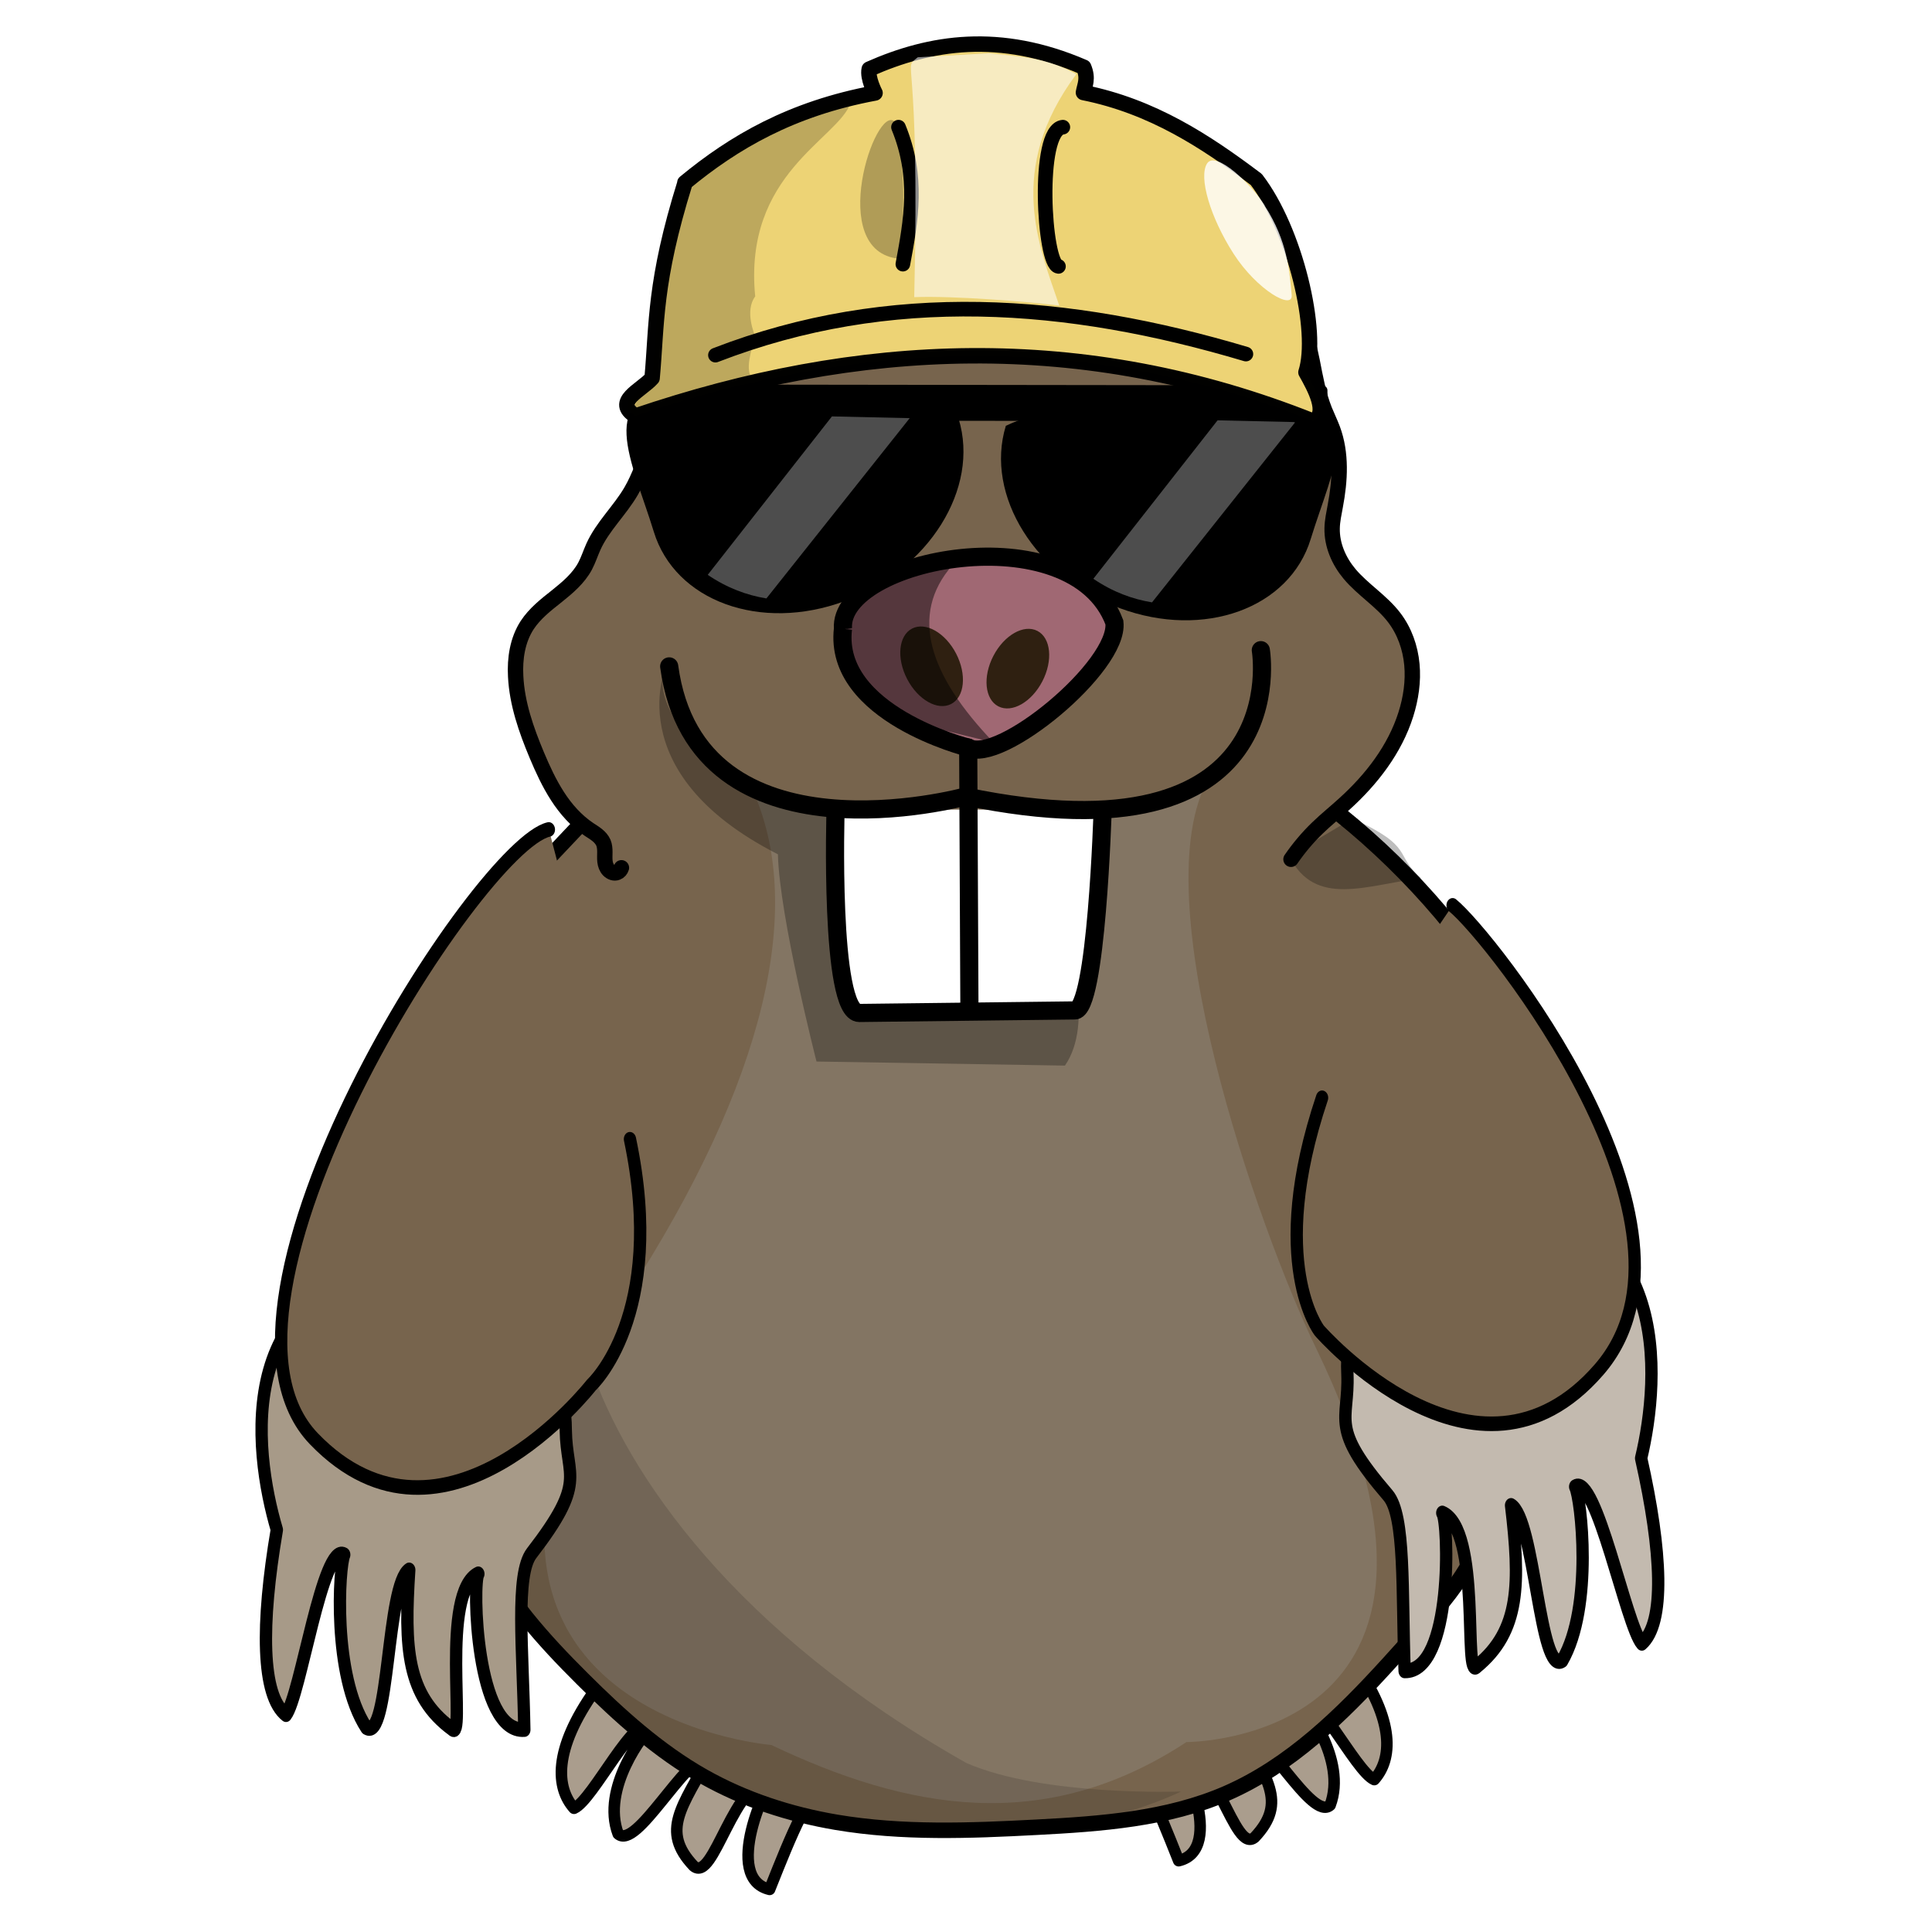 <?xml version="1.0" encoding="UTF-8" standalone="no"?>
<!-- Created with Inkscape (http://www.inkscape.org/) -->

<svg
   xmlns:dc="http://purl.org/dc/elements/1.1/"
   xmlns:cc="http://creativecommons.org/ns#"
   xmlns:rdf="http://www.w3.org/1999/02/22-rdf-syntax-ns#"
   xmlns:svg="http://www.w3.org/2000/svg"
   xmlns="http://www.w3.org/2000/svg"
   xmlns:xlink="http://www.w3.org/1999/xlink"
   xmlns:sodipodi="http://sodipodi.sourceforge.net/DTD/sodipodi-0.dtd"
   xmlns:inkscape="http://www.inkscape.org/namespaces/inkscape"
   width="128mm"
   height="128mm"
   viewBox="0 0 128 128"
   version="1.1"
   id="svg1373"
   inkscape:export-xdpi="38.099998"
   inkscape:export-ydpi="38.099998"
   inkscape:version="0.92.2 2405546, 2018-03-11"
   sodipodi:docname="icon.svg">
  <defs
     id="defs1367">
    <inkscape:path-effect
       effect="simplify"
       id="path-effect4585"
       is_visible="true"
       steps="1"
       threshold="0.011"
       smooth_angles="360"
       helper_size="0"
       simplify_individual_paths="false"
       simplify_just_coalesce="false"
       simplifyindividualpaths="false"
       simplifyJustCoalesce="false" />
    <inkscape:path-effect
       effect="spiro"
       id="path-effect4587"
       is_visible="true" />
    <inkscape:path-effect
       simplifyJustCoalesce="false"
       simplifyindividualpaths="false"
       simplify_just_coalesce="false"
       simplify_individual_paths="false"
       helper_size="0"
       smooth_angles="360"
       threshold="0.011"
       steps="1"
       is_visible="true"
       id="path-effect4785"
       effect="simplify" />
    <inkscape:path-effect
       is_visible="true"
       id="path-effect4787"
       effect="spiro" />
    <linearGradient
       inkscape:collect="always"
       xlink:href="#linearGradient5856"
       id="linearGradient1202"
       gradientUnits="userSpaceOnUse"
       x1="137.816"
       y1="224.35"
       x2="137.218"
       y2="226.714" />
    <linearGradient
       inkscape:collect="always"
       id="linearGradient5856">
      <stop
         style="stop-color:#fbfbfb;stop-opacity:1"
         offset="0"
         id="stop5852" />
      <stop
         style="stop-color:#d3d3d3;stop-opacity:0.177"
         offset="1"
         id="stop5854" />
    </linearGradient>
    <clipPath
       clipPathUnits="userSpaceOnUse"
       id="clipPath5700-2">
      <g
         id="g5706-9">
        <ellipse
           style="fill:#000000;fill-opacity:1;stroke-width:0.209;stroke-linecap:butt;stroke-linejoin:round;stroke-miterlimit:4;stroke-dasharray:none"
           id="ellipse5702-1"
           cx="66.934"
           cy="259.296"
           rx="1.201"
           ry="0.984"
           transform="matrix(0.936,-0.352,0.288,0.958,0,0)" />
        <ellipse
           style="fill:#000000;fill-opacity:1;stroke-width:0.211;stroke-linecap:butt;stroke-linejoin:round;stroke-miterlimit:4;stroke-dasharray:none"
           id="ellipse5704-2"
           cx="-200.57"
           cy="162.841"
           rx="1.221"
           ry="0.981"
           transform="matrix(-0.939,-0.345,-0.295,0.956,0,0)" />
      </g>
    </clipPath>
    <filter
       inkscape:collect="always"
       style="color-interpolation-filters:sRGB"
       id="filter5886-7"
       x="-0.019"
       width="1.038"
       y="-0.032"
       height="1.065">
      <feGaussianBlur
         inkscape:collect="always"
         stdDeviation="0.05"
         id="feGaussianBlur5888-0" />
    </filter>
    <linearGradient
       inkscape:collect="always"
       xlink:href="#linearGradient5856"
       id="linearGradient5865"
       gradientUnits="userSpaceOnUse"
       x1="137.816"
       y1="224.35"
       x2="137.218"
       y2="226.714" />
    <linearGradient
       inkscape:collect="always"
       xlink:href="#linearGradient5856"
       id="linearGradient5867"
       gradientUnits="userSpaceOnUse"
       x1="137.816"
       y1="224.35"
       x2="137.218"
       y2="226.714" />
  </defs>
  <sodipodi:namedview
     id="base"
     pagecolor="#ffffff"
     bordercolor="#666666"
     borderopacity="1.0"
     inkscape:pageopacity="0.0"
     inkscape:pageshadow="2"
     inkscape:zoom="0.7"
     inkscape:cx="278.73196"
     inkscape:cy="320.97882"
     inkscape:document-units="mm"
     inkscape:current-layer="layer1"
     showgrid="false"
     inkscape:window-width="1680"
     inkscape:window-height="1023"
     inkscape:window-x="0"
     inkscape:window-y="27"
     inkscape:window-maximized="1" />
  <g
     inkscape:label="Layer 1"
     inkscape:groupmode="layer"
     id="layer1"
     transform="translate(0,-169)">
    <g
       transform="matrix(9.648,0,0,9.648,-893.164,-2132.034)"
       id="g1365">
      <path
         style="opacity:1;fill:#aa9d8d;fill-opacity:1;stroke:#000000;stroke-width:0.079;stroke-linecap:round;stroke-linejoin:round;stroke-miterlimit:4;stroke-dasharray:none;stroke-opacity:1"
         d="m 98.167,249.14 c -1.293,-0.341 -1.498,0.545 -1.503,0.961 -0.297,0.417 -0.269,0.678 -0.147,0.815 0.133,-0.059 0.42,-0.668 0.539,-0.567 -0.059,0.046 -0.354,0.431 -0.236,0.743 0.126,0.113 0.451,-0.521 0.632,-0.545 -0.191,0.359 -0.344,0.521 -0.114,0.765 0.141,0.123 0.268,-0.601 0.559,-0.613 -0.056,0.029 -0.363,0.698 -0.037,0.774 0.153,-0.384 0.277,-0.699 0.427,-0.767 0.51,-0.233 0.38,-0.288 0.471,-0.514 0.168,-0.399 -0.092,-0.868 -0.582,-1.047"
         id="path1038-3-6-1"
         inkscape:connector-curvature="0"
         sodipodi:nodetypes="cccccccccscc" />
      <path
         style="opacity:1;fill:#aa9d8d;fill-opacity:1;stroke:#000000;stroke-width:0.079;stroke-linecap:round;stroke-linejoin:round;stroke-miterlimit:4;stroke-dasharray:none;stroke-opacity:1"
         d="m 100.362,248.943 c 1.293,-0.341 1.498,0.545 1.503,0.961 0.297,0.417 0.269,0.678 0.147,0.815 -0.133,-0.059 -0.42,-0.668 -0.539,-0.567 0.059,0.046 0.354,0.431 0.236,0.743 -0.126,0.113 -0.451,-0.521 -0.632,-0.545 0.191,0.359 0.344,0.521 0.114,0.765 -0.141,0.123 -0.268,-0.601 -0.559,-0.613 0.056,0.029 0.363,0.698 0.037,0.774 -0.153,-0.384 -0.277,-0.699 -0.427,-0.767 -0.51,-0.233 -0.38,-0.288 -0.471,-0.514 -0.168,-0.399 0.092,-0.868 0.582,-1.047"
         id="path1038-3-6-7-5"
         inkscape:connector-curvature="0"
         sodipodi:nodetypes="cccccccccscc" />
      <g
         inkscape:export-ydpi="128.39999"
         inkscape:export-xdpi="128.39999"
         id="g1229-93"
         transform="translate(-21.325,12.882)">
        <g
           id="g1408-6"
           transform="translate(-14.288)">
          <g
             inkscape:export-ydpi="149.19246"
             inkscape:export-xdpi="149.19246"
             transform="matrix(0.831,0,0,0.831,19.569,42.173)"
             id="g5713-06">
            <g
               id="g4792-26"
               transform="translate(-11.753,0.175)"
               style="stroke-width:0.15;stroke-miterlimit:4;stroke-dasharray:none">
              <a
                 id="a4619-5-1"
                 transform="matrix(-1,0,0,1,300.845,0)"
                 style="stroke-width:0.15;stroke-miterlimit:4;stroke-dasharray:none">
                <path
                   style="fill:#77644d;fill-opacity:1;stroke:#000000;stroke-width:0.128;stroke-linecap:round;stroke-linejoin:round;stroke-miterlimit:4;stroke-dasharray:none;stroke-opacity:1"
                   inkscape:original-d="m 147.42249,227.21833 c -0.56698,0.60168 -1.22062,1.15869 -1.61148,1.8557 -0.28926,0.45627 -0.31938,1.00118 -0.27413,1.50376 0.3625,0.50718 0.14414,1.11525 0.29547,1.66486 0.009,0.6159 -0.12741,-0.19382 0.17057,0.38604 0.20308,0.55228 0.34792,1.14528 0.82806,1.59239 0.34982,0.45247 0.80223,0.82512 1.34094,1.13198 0.66247,0.36914 1.52409,0.31452 2.29267,0.32621 0.72007,-0.0105 1.54537,-0.006 2.10655,-0.42351 0.59406,-0.26759 0.92404,-0.74872 1.33225,-1.16497 0.43035,-0.45517 0.57376,-0.82741 0.7893,-1.35933 0.28905,-0.57421 0.29947,0.0299 0.32655,-0.57511 0.0944,-0.58999 0.0177,-1.21065 0.32769,-1.77163 -0.0786,-0.46196 0.007,-0.96105 -0.35517,-1.36376 -0.26313,-0.51096 -0.7006,-0.93378 -1.1365,-1.35196 -0.14273,-0.15056 -0.28136,-0.30372 -0.42989,-0.45063"
                   id="path4583-6-8"
                   d="m 147.422,227.218 c -0.615,0.472 -1.139,1.061 -1.535,1.727 -0.112,0.188 -0.214,0.382 -0.281,0.591 -0.107,0.335 -0.117,0.694 -0.07,1.042 0.04,0.293 0.12,0.581 0.228,0.857 0.052,0.132 0.11,0.262 0.135,0.401 0.013,0.07 0.016,0.141 0.006,0.211 -0.01,0.07 -0.034,0.138 -0.075,0.196 -0.014,0.02 -0.03,0.039 -0.044,0.059 -0.014,0.02 -0.027,0.041 -0.034,0.065 -0.007,0.024 -0.007,0.05 0.002,0.072 0.005,0.011 0.012,0.021 0.022,0.029 0.01,0.008 0.021,0.013 0.033,0.015 0.015,0.002 0.031,-0.002 0.046,-0.008 0.015,-0.005 0.029,-0.012 0.044,-0.016 0.02,-0.005 0.041,-0.004 0.061,8.8e-4 0.02,0.005 0.038,0.015 0.054,0.028 0.032,0.026 0.052,0.064 0.063,0.104 0.021,0.08 0.004,0.164 -0.003,0.246 -0.018,0.237 0.06,0.474 0.18,0.68 0.12,0.206 0.279,0.385 0.438,0.563 0.073,0.082 0.146,0.164 0.22,0.245 0.387,0.425 0.809,0.839 1.336,1.069 0.49,0.213 1.035,0.252 1.569,0.28 0.552,0.029 1.109,0.051 1.655,-0.041 0.383,-0.065 0.759,-0.187 1.097,-0.378 0.373,-0.211 0.695,-0.502 0.999,-0.805 0.163,-0.162 0.321,-0.328 0.465,-0.507 0.235,-0.294 0.429,-0.622 0.561,-0.974 0.033,-0.087 0.062,-0.177 0.102,-0.261 0.04,-0.084 0.092,-0.165 0.164,-0.225 0.049,-0.041 0.107,-0.073 0.145,-0.124 0.036,-0.049 0.05,-0.112 0.051,-0.174 0.001,-0.061 -0.01,-0.122 -0.018,-0.183 -0.063,-0.484 0.053,-0.974 0.218,-1.433 0.029,-0.08 0.059,-0.159 0.08,-0.24 0.091,-0.353 0.005,-0.736 -0.176,-1.053 -0.053,-0.093 -0.114,-0.181 -0.177,-0.268 -0.345,-0.48 -0.739,-0.923 -1.144,-1.354 -0.138,-0.147 -0.276,-0.292 -0.417,-0.437"
                   inkscape:connector-curvature="0"
                   sodipodi:nodetypes="cccccccccccccccc"
                   inkscape:path-effect="#path-effect4585;#path-effect4587" />
              </a>
              <path
                 style="fill:#77644d;fill-opacity:1;stroke:#000000;stroke-width:0.127;stroke-linecap:round;stroke-linejoin:round;stroke-miterlimit:4;stroke-dasharray:none;stroke-opacity:1"
                 inkscape:path-effect="#path-effect4785;#path-effect4787"
                 inkscape:original-d="m 153.12991,227.67552 c -4.6e-4,-0.0191 0.27902,-0.35013 0.43071,-0.44668 0.22146,-0.20436 0.43631,-0.44914 0.51884,-0.75004 0.086,-0.31084 0.0438,-0.67684 -0.17934,-0.90472 -0.20409,-0.19912 -0.54662,-0.38527 -0.40085,-0.72651 -0.0215,-0.27972 0.10668,-0.58001 -0.0884,-0.84037 -0.0116,-0.31465 -0.0699,-0.58313 -0.24109,-0.86187 -0.21031,-0.24982 -0.45127,-0.55125 -0.80789,-0.56204 -0.29401,-0.0593 -0.59479,-0.12375 -0.88271,-0.20235 -0.33395,-0.1986 -0.7302,-0.36392 -1.12338,-0.25009 0.33256,0.003 -0.29469,-0.0399 -0.39731,-6.6e-4 -0.36201,-0.0538 -0.53342,0.34861 -0.88204,0.31347 -0.28651,0.10352 -0.0595,0.11523 -0.34636,0.20296 -0.24286,0.20513 -0.54662,0.39124 -0.63531,0.72653 -0.17054,0.27507 -0.044,0.60058 -0.25,0.88064 0.0227,0.31348 -0.48477,0.61218 -0.49577,0.93547 -0.16412,0.2278 -0.49178,0.35787 -0.55989,0.63602 -0.11556,0.29863 -0.0684,0.64826 0.083,0.93459 0.14536,0.27884 0.25491,0.55814 0.5421,0.72139 0.0487,0.0254 0.15603,0.44475 0.18534,0.26256"
                 id="path4577-3-7"
                 d="m 153.13,227.676 c 0.064,-0.093 0.137,-0.18 0.219,-0.259 0.071,-0.069 0.149,-0.131 0.222,-0.198 0.225,-0.203 0.417,-0.452 0.508,-0.74 0.042,-0.133 0.063,-0.274 0.05,-0.413 -0.013,-0.139 -0.061,-0.276 -0.146,-0.387 -0.104,-0.137 -0.258,-0.229 -0.369,-0.361 -0.088,-0.105 -0.147,-0.239 -0.144,-0.377 0.001,-0.062 0.015,-0.123 0.026,-0.184 0.04,-0.211 0.053,-0.435 -0.022,-0.636 -0.02,-0.053 -0.045,-0.104 -0.066,-0.156 -0.052,-0.13 -0.076,-0.269 -0.103,-0.406 -0.028,-0.137 -0.06,-0.276 -0.128,-0.398 -0.064,-0.116 -0.158,-0.214 -0.262,-0.298 -0.16,-0.129 -0.346,-0.226 -0.546,-0.277 -0.148,-0.038 -0.302,-0.051 -0.453,-0.073 -0.151,-0.022 -0.304,-0.055 -0.438,-0.13 -0.146,-0.082 -0.262,-0.21 -0.407,-0.293 -0.073,-0.042 -0.153,-0.072 -0.237,-0.075 -0.084,-0.003 -0.17,0.023 -0.231,0.081 -0.027,0.026 -0.049,0.059 -0.073,0.088 -0.024,0.029 -0.053,0.057 -0.089,0.069 -0.018,0.006 -0.038,0.008 -0.056,0.005 -0.019,-0.004 -0.036,-0.013 -0.049,-0.028 -0.012,-0.015 -0.018,-0.035 -0.015,-0.053 0.002,-0.009 0.005,-0.018 0.011,-0.026 0.006,-0.008 0.014,-0.014 0.022,-0.017 0.009,-0.004 0.018,-0.005 0.028,-0.005 0.009,-7.2e-4 0.019,-0.001 0.028,-0.003 0.014,-0.003 0.028,-0.011 0.038,-0.022 0.01,-0.011 0.017,-0.024 0.021,-0.039 0.003,-0.014 0.003,-0.03 -8.5e-4,-0.044 -0.004,-0.014 -0.011,-0.028 -0.02,-0.039 -0.019,-0.023 -0.046,-0.038 -0.075,-0.043 -0.029,-0.005 -0.059,-0.002 -0.088,0.007 -0.056,0.018 -0.103,0.057 -0.149,0.094 -0.046,0.037 -0.095,0.074 -0.153,0.087 -0.052,0.012 -0.107,0.003 -0.16,0.007 -0.059,0.005 -0.115,0.025 -0.167,0.053 -0.052,0.028 -0.099,0.062 -0.147,0.097 -0.047,0.035 -0.094,0.07 -0.146,0.099 -0.051,0.029 -0.107,0.051 -0.165,0.058 -0.054,0.006 -0.11,-6e-5 -0.16,0.02 -0.029,0.011 -0.055,0.031 -0.078,0.052 -0.024,0.021 -0.046,0.043 -0.071,0.062 -0.05,0.036 -0.109,0.056 -0.166,0.08 -0.244,0.106 -0.438,0.311 -0.559,0.548 -0.029,0.058 -0.055,0.118 -0.075,0.18 -0.065,0.205 -0.064,0.427 -0.137,0.629 -0.03,0.084 -0.073,0.163 -0.109,0.245 -0.056,0.126 -0.097,0.259 -0.166,0.377 -0.093,0.16 -0.236,0.291 -0.312,0.46 -0.024,0.053 -0.041,0.108 -0.068,0.159 -0.054,0.101 -0.144,0.177 -0.234,0.249 -0.09,0.071 -0.182,0.143 -0.245,0.239 -0.08,0.123 -0.103,0.276 -0.095,0.423 0.011,0.225 0.087,0.442 0.174,0.65 0.049,0.117 0.103,0.234 0.172,0.341 0.069,0.107 0.155,0.204 0.261,0.275 0.023,0.015 0.046,0.029 0.067,0.046 0.021,0.017 0.04,0.038 0.051,0.063 0.01,0.024 0.012,0.051 0.012,0.077 3e-5,0.026 -0.002,0.052 0.001,0.078 0.003,0.026 0.012,0.052 0.03,0.071 0.009,0.009 0.02,0.017 0.033,0.021 0.013,0.004 0.026,0.004 0.038,-8.6e-4 0.017,-0.006 0.03,-0.022 0.035,-0.039"
                 inkscape:connector-curvature="0"
                 sodipodi:nodetypes="cccccccccccccccccccc" />
            </g>
            <path
               style="opacity:1;fill:#837563;fill-opacity:1;stroke:none;stroke-width:0.05;stroke-linecap:round;stroke-linejoin:round;stroke-miterlimit:4;stroke-dasharray:none;stroke-opacity:1"
               d="m 136.916,227.25 c 0.634,0.329 2.868,0.603 3.783,-0.07 -0.557,0.96 0.401,3.71 0.887,4.715 1.574,3.257 -1.073,3.251 -1.073,3.251 -1.18,0.775 -2.313,0.555 -3.431,0.024 0,0 -3.35,-0.271 -1.095,-3.866 1.125,-1.793 1.351,-3.16 0.928,-4.053 z"
               id="rect5376-92"
               inkscape:connector-curvature="0"
               sodipodi:nodetypes="cccccscc" />
          </g>
          <g
             inkscape:export-ydpi="149.19246"
             inkscape:export-xdpi="149.19246"
             transform="matrix(0.743,0,0,0.747,23.178,61.212)"
             id="g4896-0">
            <path
               style="fill:#000000;fill-opacity:1;stroke-width:0.109;stroke-linecap:butt;stroke-linejoin:round;stroke-miterlimit:4;stroke-dasharray:none"
               d="m 147.371,223.621 6.184,0.008 c 0.025,3e-5 0.046,0.021 0.046,0.046 v 0.238 c 0,0.025 -0.021,0.046 -0.046,0.046 l -6.184,-0.008 c -0.025,-3e-5 -0.046,-0.021 -0.046,-0.046 v -0.238 c 0,-0.065 0.021,-0.046 0.046,-0.046 z"
               id="rect4891-23"
               inkscape:connector-curvature="0"
               sodipodi:nodetypes="sssssssss" />
            <path
               transform="matrix(0.938,-0.345,0.294,0.956,0,0)"
               style="fill:#000000;fill-opacity:1;stroke-width:0.259;stroke-linecap:butt;stroke-linejoin:round;stroke-miterlimit:4;stroke-dasharray:none"
               d="m 77.89,262.353 c -1e-6,0.668 -0.673,1.21 -1.502,1.21 -0.83,0 -1.502,-0.542 -1.502,-1.21 -6e-6,-0.668 -0.155,-1.421 0.632,-1.11 0.82,0.324 1.82,0.578 2.373,1.11 z"
               id="path4874-7"
               inkscape:connector-curvature="0"
               sodipodi:nodetypes="cscsc" />
          </g>
          <path
             inkscape:export-ydpi="149.19246"
             inkscape:export-xdpi="149.19246"
             sodipodi:nodetypes="ccscccccc"
             inkscape:connector-curvature="0"
             id="rect5808-5"
             d="m 132.77,230.172 c -0.213,0.354 0.634,1.233 1.756,0.923 -0.04,0.201 -0.148,0.257 -0.306,0.35 -0.088,0.051 1.296,0.676 1.296,0.676 0,0 0.189,0.516 -0.015,0.813 l -1.706,-0.028 c 0,0 -0.255,-0.996 -0.265,-1.423 -1.114,-0.567 -0.761,-1.311 -0.761,-1.311 z"
             style="opacity:1;fill:#000000;fill-opacity:0.287;stroke:none;stroke-width:0.042;stroke-linecap:round;stroke-linejoin:round;stroke-miterlimit:4;stroke-dasharray:none;stroke-opacity:1" />
          <g
             inkscape:export-ydpi="149.19246"
             inkscape:export-xdpi="149.19246"
             style="stroke-width:0.15;stroke-miterlimit:4;stroke-dasharray:none"
             transform="matrix(0.831,0,0,0.831,9.738,42.173)"
             id="g4819-9">
            <path
               sodipodi:nodetypes="cccc"
               style="fill:#ffffff;fill-opacity:1;stroke:#000000;stroke-width:0.15;stroke-linecap:butt;stroke-linejoin:round;stroke-miterlimit:4;stroke-dasharray:none;stroke-opacity:1"
               d="m 149.444,227.44 c 0,0 -0.052,1.681 0.196,1.681 l 1.778,-0.021 c 0.183,0.015 0.233,-1.659 0.233,-1.659"
               id="path4806-2"
               inkscape:connector-curvature="0" />
            <path
               style="fill:none;stroke:#000000;stroke-width:0.15;stroke-linecap:round;stroke-linejoin:round;stroke-miterlimit:4;stroke-dasharray:none;stroke-opacity:1"
               d="m 152.958,226.123 c 0,0 0.3,1.778 -2.439,1.209 0,0 -2.222,0.61 -2.45,-1.075"
               id="path4796-2"
               inkscape:connector-curvature="0"
               sodipodi:nodetypes="ccc" />
            <path
               style="fill:#a06873;fill-opacity:1;stroke:#000000;stroke-width:0.15;stroke-linecap:butt;stroke-linejoin:miter;stroke-miterlimit:4;stroke-dasharray:none;stroke-opacity:1"
               d="m 149.505,225.946 c -0.041,-0.579 1.902,-0.961 2.243,-0.052 0.041,0.362 -0.951,1.178 -1.209,1.034 0,0 -1.116,-0.279 -1.034,-0.982 z"
               id="path4798-8"
               inkscape:connector-curvature="0"
               sodipodi:nodetypes="cccc" />
            <path
               style="fill:none;stroke:#000000;stroke-width:0.15;stroke-linecap:round;stroke-linejoin:round;stroke-miterlimit:4;stroke-dasharray:none;stroke-opacity:1"
               d="m 150.55,229.088 -0.01,-2.16"
               id="path4808-9"
               inkscape:connector-curvature="0" />
          </g>
          <g
             inkscape:export-ydpi="149.19246"
             inkscape:export-xdpi="149.19246"
             transform="matrix(0.831,0,0,0.831,9.795,42.629)"
             style="fill:#2f2011;fill-opacity:1;stroke:none;stroke-width:0.05;stroke-linecap:round;stroke-linejoin:round;stroke-miterlimit:4;stroke-dasharray:none;stroke-opacity:1"
             id="g4917-7">
            <ellipse
               style="fill:#2f2011;fill-opacity:1;stroke:none;stroke-width:0.05;stroke-linecap:round;stroke-linejoin:round;stroke-miterlimit:4;stroke-dasharray:none;stroke-opacity:1"
               id="path4898-3"
               cx="29.527"
               cy="269.486"
               rx="0.228"
               ry="0.351"
               transform="rotate(-27.384)" />
            <ellipse
               style="fill:#2f2011;fill-opacity:1;stroke:none;stroke-width:0.05;stroke-linecap:round;stroke-linejoin:round;stroke-miterlimit:4;stroke-dasharray:none;stroke-opacity:1"
               id="path4898-9-6"
               cx="-237.783"
               cy="131.021"
               rx="0.228"
               ry="0.351"
               transform="matrix(-0.888,-0.46,-0.46,0.888,0,0)"
               inkscape:transform-center-x="0.58465209"
               inkscape:transform-center-y="0.22216779" />
          </g>
          <g
             inkscape:export-ydpi="149.19246"
             inkscape:export-xdpi="149.19246"
             transform="matrix(0.831,0,0,0.831,19.569,42.173)"
             style="opacity:0.772;fill:url(#linearGradient1202);fill-opacity:1;filter:url(#filter5886-7)"
             clip-path="url(#clipPath5700-2)"
             id="g5698-1">
            <g
               style="fill:url(#linearGradient5865);fill-opacity:1"
               id="g5398-1-2"
               transform="matrix(0.804,0.52,-0.304,0.309,98.488,84.031)" />
            <g
               style="fill:url(#linearGradient5867);fill-opacity:1"
               id="g5398-1-8-9"
               transform="matrix(0.804,0.52,-0.304,0.309,95.86,83.691)" />
          </g>
          <path
             inkscape:export-ydpi="149.19246"
             inkscape:export-xdpi="149.19246"
             clip-path="none"
             sodipodi:nodetypes="cccccccccsccc"
             inkscape:connector-curvature="0"
             id="rect5757-3"
             d="m 132.882,237.671 c 1.689,1.107 3.416,0.248 3.416,0.248 0,0 -0.945,0.035 -1.474,-0.196 -1.588,-0.898 -2.331,-1.981 -2.586,-2.735 -0.122,-0.367 -0.876,-1.434 -0.196,-2.517 l -0.099,-0.013 -0.115,-0.079 -0.082,-0.07 -0.107,-0.095 c -0.537,0.068 -0.529,0.373 -0.705,0.762 -0.171,0.378 -0.09,1.47 0.108,2.173 0.76,1.347 0.574,1.871 1.842,2.523 z"
             style="opacity:1;fill:#000000;fill-opacity:0.133;stroke:none;stroke-width:0.042;stroke-linecap:round;stroke-linejoin:round;stroke-miterlimit:4;stroke-dasharray:none;stroke-opacity:1" />
          <path
             inkscape:export-ydpi="149.19246"
             inkscape:export-xdpi="149.19246"
             sodipodi:nodetypes="ccccc"
             inkscape:connector-curvature="0"
             id="rect5831-1"
             d="m 134,229.995 c 0.002,-0.222 0.046,-0.511 0.727,-0.496 -0.296,0.34 -0.16,0.753 0.284,1.216 l -0.654,-0.159 c -0.216,-0.155 -0.449,-0.304 -0.357,-0.562 z"
             style="opacity:1;fill:#000000;fill-opacity:0.465;stroke:none;stroke-width:0.083;stroke-linecap:round;stroke-linejoin:round;stroke-miterlimit:4;stroke-dasharray:none;stroke-opacity:1" />
          <path
             inkscape:export-ydpi="149.19246"
             inkscape:export-xdpi="149.19246"
             sodipodi:nodetypes="cccc"
             inkscape:connector-curvature="0"
             id="rect5840-9"
             d="m 137.041,231.496 0.435,-0.259 c 0.433,0.199 0.28,0.245 0.471,0.41 -0.375,0.046 -0.728,0.206 -0.906,-0.152 z"
             style="opacity:1;fill:#000000;fill-opacity:0.26;stroke:none;stroke-width:0.083;stroke-linecap:round;stroke-linejoin:round;stroke-miterlimit:4;stroke-dasharray:none;stroke-opacity:1" />
        </g>
        <path
           style="fill:#000000;fill-opacity:1;stroke-width:0.193;stroke-linecap:butt;stroke-linejoin:round;stroke-miterlimit:4;stroke-dasharray:none"
           d="m 120.807,228.541 c -0.146,0.477 0.205,1.038 0.783,1.252 0.578,0.214 1.166,9.3e-4 1.311,-0.476 0.146,-0.477 0.419,-0.975 -0.198,-0.956 -0.643,0.02 -1.395,-0.057 -1.897,0.18 z"
           id="path4874-6-4"
           inkscape:connector-curvature="0"
           sodipodi:nodetypes="cscsc" />
        <path
           style="opacity:1;fill:#ffffff;fill-opacity:0.303;stroke:none;stroke-width:0.091;stroke-linecap:round;stroke-linejoin:round;stroke-miterlimit:4;stroke-dasharray:none;stroke-opacity:1"
           d="m 119.613,228.476 0.534,0.012 -0.984,1.238 c -0.134,-0.022 -0.269,-0.071 -0.403,-0.162 z"
           id="rect1183-78"
           inkscape:connector-curvature="0"
           sodipodi:nodetypes="ccccc" />
        <path
           style="opacity:1;fill:#ffffff;fill-opacity:0.303;stroke:none;stroke-width:0.091;stroke-linecap:round;stroke-linejoin:round;stroke-miterlimit:4;stroke-dasharray:none;stroke-opacity:1"
           d="m 122.261,228.503 0.534,0.012 -0.984,1.238 c -0.134,-0.022 -0.269,-0.071 -0.403,-0.162 z"
           id="rect1183-7-4"
           inkscape:connector-curvature="0"
           sodipodi:nodetypes="ccccc" />
      </g>
      <g
         inkscape:transform-center-y="2.6437183"
         inkscape:transform-center-x="0.52044036"
         transform="matrix(-0.844,0.045,0.053,1,190.448,7.821)"
         id="g1043-3-5">
        <path
           style="opacity:1;fill:#a79a88;fill-opacity:1;stroke:#000000;stroke-width:0.1;stroke-linecap:round;stroke-linejoin:round;stroke-miterlimit:4;stroke-dasharray:none;stroke-opacity:1"
           d="m 127.178,233.642 c 1.584,-0.018 1.47,1.211 1.315,1.758 0.172,0.645 0.196,1.131 0.006,1.27 -0.127,-0.121 -0.37,-1.167 -0.542,-1.075 0.048,0.079 0.149,0.824 -0.105,1.193 -0.185,0.106 -0.222,-0.974 -0.416,-1.065 0.075,0.534 0.075,0.86 -0.278,1.104 -0.113,0.107 0.042,-0.94 -0.281,-1.052 0.052,0.057 0.09,1.092 -0.306,1.084 -0.023,-0.554 0.007,-1.065 -0.135,-1.205 -0.483,-0.474 -0.315,-0.503 -0.33,-0.83 -0.034,-0.579 0.439,-1.107 1.059,-1.18"
           id="path1038-6-0"
           inkscape:connector-curvature="0"
           sodipodi:nodetypes="cccccccccscc" />
        <path
           style="fill:#77644d;fill-opacity:1;stroke:#000000;stroke-width:0.1;stroke-linecap:round;stroke-linejoin:round;stroke-miterlimit:4;stroke-dasharray:none;stroke-opacity:1"
           d="m 125.985,230.704 c 0.579,0.083 3.166,3.114 2.168,4.087 -0.998,0.973 -2.274,-0.267 -2.274,-0.267 0,0 -0.644,-0.447 -0.419,-1.669"
           id="path1036-7-3"
           inkscape:connector-curvature="0"
           sodipodi:nodetypes="cccc" />
      </g>
      <g
         transform="matrix(0.845,0,0,1.001,-4.732,12.877)"
         id="g1043-6">
        <path
           style="opacity:1;fill:#c3baaf;fill-opacity:1;stroke:#000000;stroke-width:0.1;stroke-linecap:round;stroke-linejoin:round;stroke-miterlimit:4;stroke-dasharray:none;stroke-opacity:1"
           d="m 127.178,233.642 c 1.584,-0.018 1.47,1.211 1.315,1.758 0.172,0.645 0.196,1.131 0.006,1.27 -0.127,-0.121 -0.37,-1.167 -0.542,-1.075 0.048,0.079 0.149,0.824 -0.105,1.193 -0.185,0.106 -0.222,-0.974 -0.416,-1.065 0.075,0.534 0.075,0.86 -0.278,1.104 -0.113,0.107 0.042,-0.94 -0.281,-1.052 0.052,0.057 0.09,1.092 -0.306,1.084 -0.023,-0.554 0.007,-1.065 -0.135,-1.205 -0.483,-0.474 -0.315,-0.503 -0.33,-0.83 -0.034,-0.579 0.439,-1.107 1.059,-1.18"
           id="path1038-1"
           inkscape:connector-curvature="0"
           sodipodi:nodetypes="cccccccccscc" />
        <path
           style="fill:#77644d;fill-opacity:1;stroke:#000000;stroke-width:0.1;stroke-linecap:round;stroke-linejoin:round;stroke-miterlimit:4;stroke-dasharray:none;stroke-opacity:1"
           d="m 126.961,231.607 c 0.305,0.207 2.19,2.211 1.191,3.184 -0.998,0.973 -2.274,-0.267 -2.274,-0.267 0,0 -0.428,-0.466 0.022,-1.597"
           id="path1036-0"
           inkscape:connector-curvature="0"
           sodipodi:nodetypes="cccc" />
      </g>
      <g
         inkscape:export-ydpi="149.19246"
         inkscape:export-xdpi="149.19246"
         transform="translate(-35.678,13.332)"
         id="g1360-3-5"
         style="image-rendering:auto">
        <path
           style="opacity:1;fill:#edd375;fill-opacity:1;stroke:#000000;stroke-width:0.106;stroke-linecap:round;stroke-linejoin:round;stroke-miterlimit:4;stroke-dasharray:none;stroke-opacity:0.996"
           d="m 132.956,226.421 c 0.334,-0.276 0.73,-0.509 1.306,-0.616 0,0 -0.054,-0.103 -0.04,-0.164 0.422,-0.187 0.896,-0.262 1.473,-0.013 0.033,0.08 0.007,0.121 -0.002,0.174 0.474,0.095 0.839,0.335 1.187,0.597 0.268,0.349 0.431,1.044 0.341,1.324 0.06,0.106 0.158,0.286 0.05,0.336 -1.584,-0.632 -3.13,-0.554 -4.654,-0.036 -0.157,-0.098 0.039,-0.175 0.114,-0.26 0.034,-0.372 0.013,-0.659 0.226,-1.341 z"
           id="rect5811-5-4"
           inkscape:connector-curvature="0"
           sodipodi:nodetypes="cccccccccccc" />
        <g
           id="g5829-6-7"
           style="fill:none;stroke:#000000;stroke-width:0.1;stroke-linecap:round;stroke-linejoin:round;stroke-miterlimit:4;stroke-dasharray:none;stroke-opacity:1"
           transform="matrix(0.669,0,0,0.669,34.279,78.431)">
          <path
             inkscape:connector-curvature="0"
             id="path5814-2-6"
             d="m 149.692,220.641 c 0.209,0.508 0.129,0.957 0.045,1.406"
             style="fill:none;stroke:#000000;stroke-width:0.15;stroke-linecap:round;stroke-linejoin:round;stroke-miterlimit:4;stroke-dasharray:none;stroke-opacity:1"
             sodipodi:nodetypes="cc" />
          <path
             inkscape:connector-curvature="0"
             id="path5816-9-5"
             d="m 151.379,220.641 c -0.274,0.028 -0.195,1.413 -0.045,1.429"
             style="fill:none;stroke:#000000;stroke-width:0.15;stroke-linecap:round;stroke-linejoin:round;stroke-miterlimit:4;stroke-dasharray:none;stroke-opacity:1"
             sodipodi:nodetypes="cc" />
          <path
             inkscape:connector-curvature="0"
             id="path5822-1-6"
             d="m 153.258,222.97 c -1.828,-0.545 -3.647,-0.685 -5.445,0.011"
             style="fill:none;stroke:#000000;stroke-width:0.15;stroke-linecap:round;stroke-linejoin:round;stroke-miterlimit:4;stroke-dasharray:none;stroke-opacity:1"
             sodipodi:nodetypes="cc" />
        </g>
        <path
           style="opacity:1;fill:#000000;fill-opacity:0.26;stroke:none;stroke-width:0.1;stroke-linecap:round;stroke-linejoin:round;stroke-miterlimit:4;stroke-dasharray:none;stroke-opacity:1"
           d="m 134.397,226.002 c 0.077,0.321 0.069,0.632 0.03,0.941 -0.505,-0.047 -0.162,-1.069 -0.03,-0.941 z"
           id="rect5834-2-9"
           inkscape:connector-curvature="0"
           sodipodi:nodetypes="ccc" />
        <path
           style="opacity:1;fill:#000000;fill-opacity:0.205;stroke:none;stroke-width:0.083;stroke-linecap:round;stroke-linejoin:round;stroke-miterlimit:4;stroke-dasharray:none;stroke-opacity:1"
           d="m 132.956,226.421 c 0.346,-0.194 0.581,-0.426 1.139,-0.549 -0.086,0.25 -0.739,0.486 -0.656,1.33 -0.075,0.1 -0.003,0.265 -0.003,0.265 -0.018,0.11 -0.076,0.231 -0.011,0.317 l -0.619,0.151 -0.218,0.054 0.142,-0.228 z"
           id="rect5837-7-3"
           inkscape:connector-curvature="0"
           sodipodi:nodetypes="ccccccccc" />
        <path
           style="opacity:1;fill:#ffffff;fill-opacity:0.811;stroke:none;stroke-width:0.067;stroke-linecap:round;stroke-linejoin:round;stroke-miterlimit:4;stroke-dasharray:none;stroke-opacity:1"
           d="m 136.937,226.578 c 0.16,0.249 0.17,0.451 0.186,0.613 0.011,0.11 -0.239,-0.033 -0.399,-0.282 -0.16,-0.249 -0.242,-0.526 -0.182,-0.62 0.06,-0.093 0.311,0.15 0.396,0.289 z"
           id="path5843-0-7"
           inkscape:connector-curvature="0"
           sodipodi:nodetypes="cscsc" />
        <path
           style="opacity:1;fill:#ffffff;fill-opacity:0.547;stroke:none;stroke-width:0.083;stroke-linecap:round;stroke-linejoin:round;stroke-miterlimit:4;stroke-dasharray:none;stroke-opacity:1"
           d="m 135.044,225.532 c 0.233,0.026 0.392,0.029 0.6,0.144 -0.489,0.658 -0.253,1.185 -0.117,1.589 -0.226,-0.028 -0.72,-0.068 -0.996,-0.058 0.042,-1.745 -0.088,-1.552 0.024,-1.647 z"
           id="rect5846-9-4"
           inkscape:connector-curvature="0"
           sodipodi:nodetypes="cccccc" />
      </g>
    </g>
  </g>
</svg>
